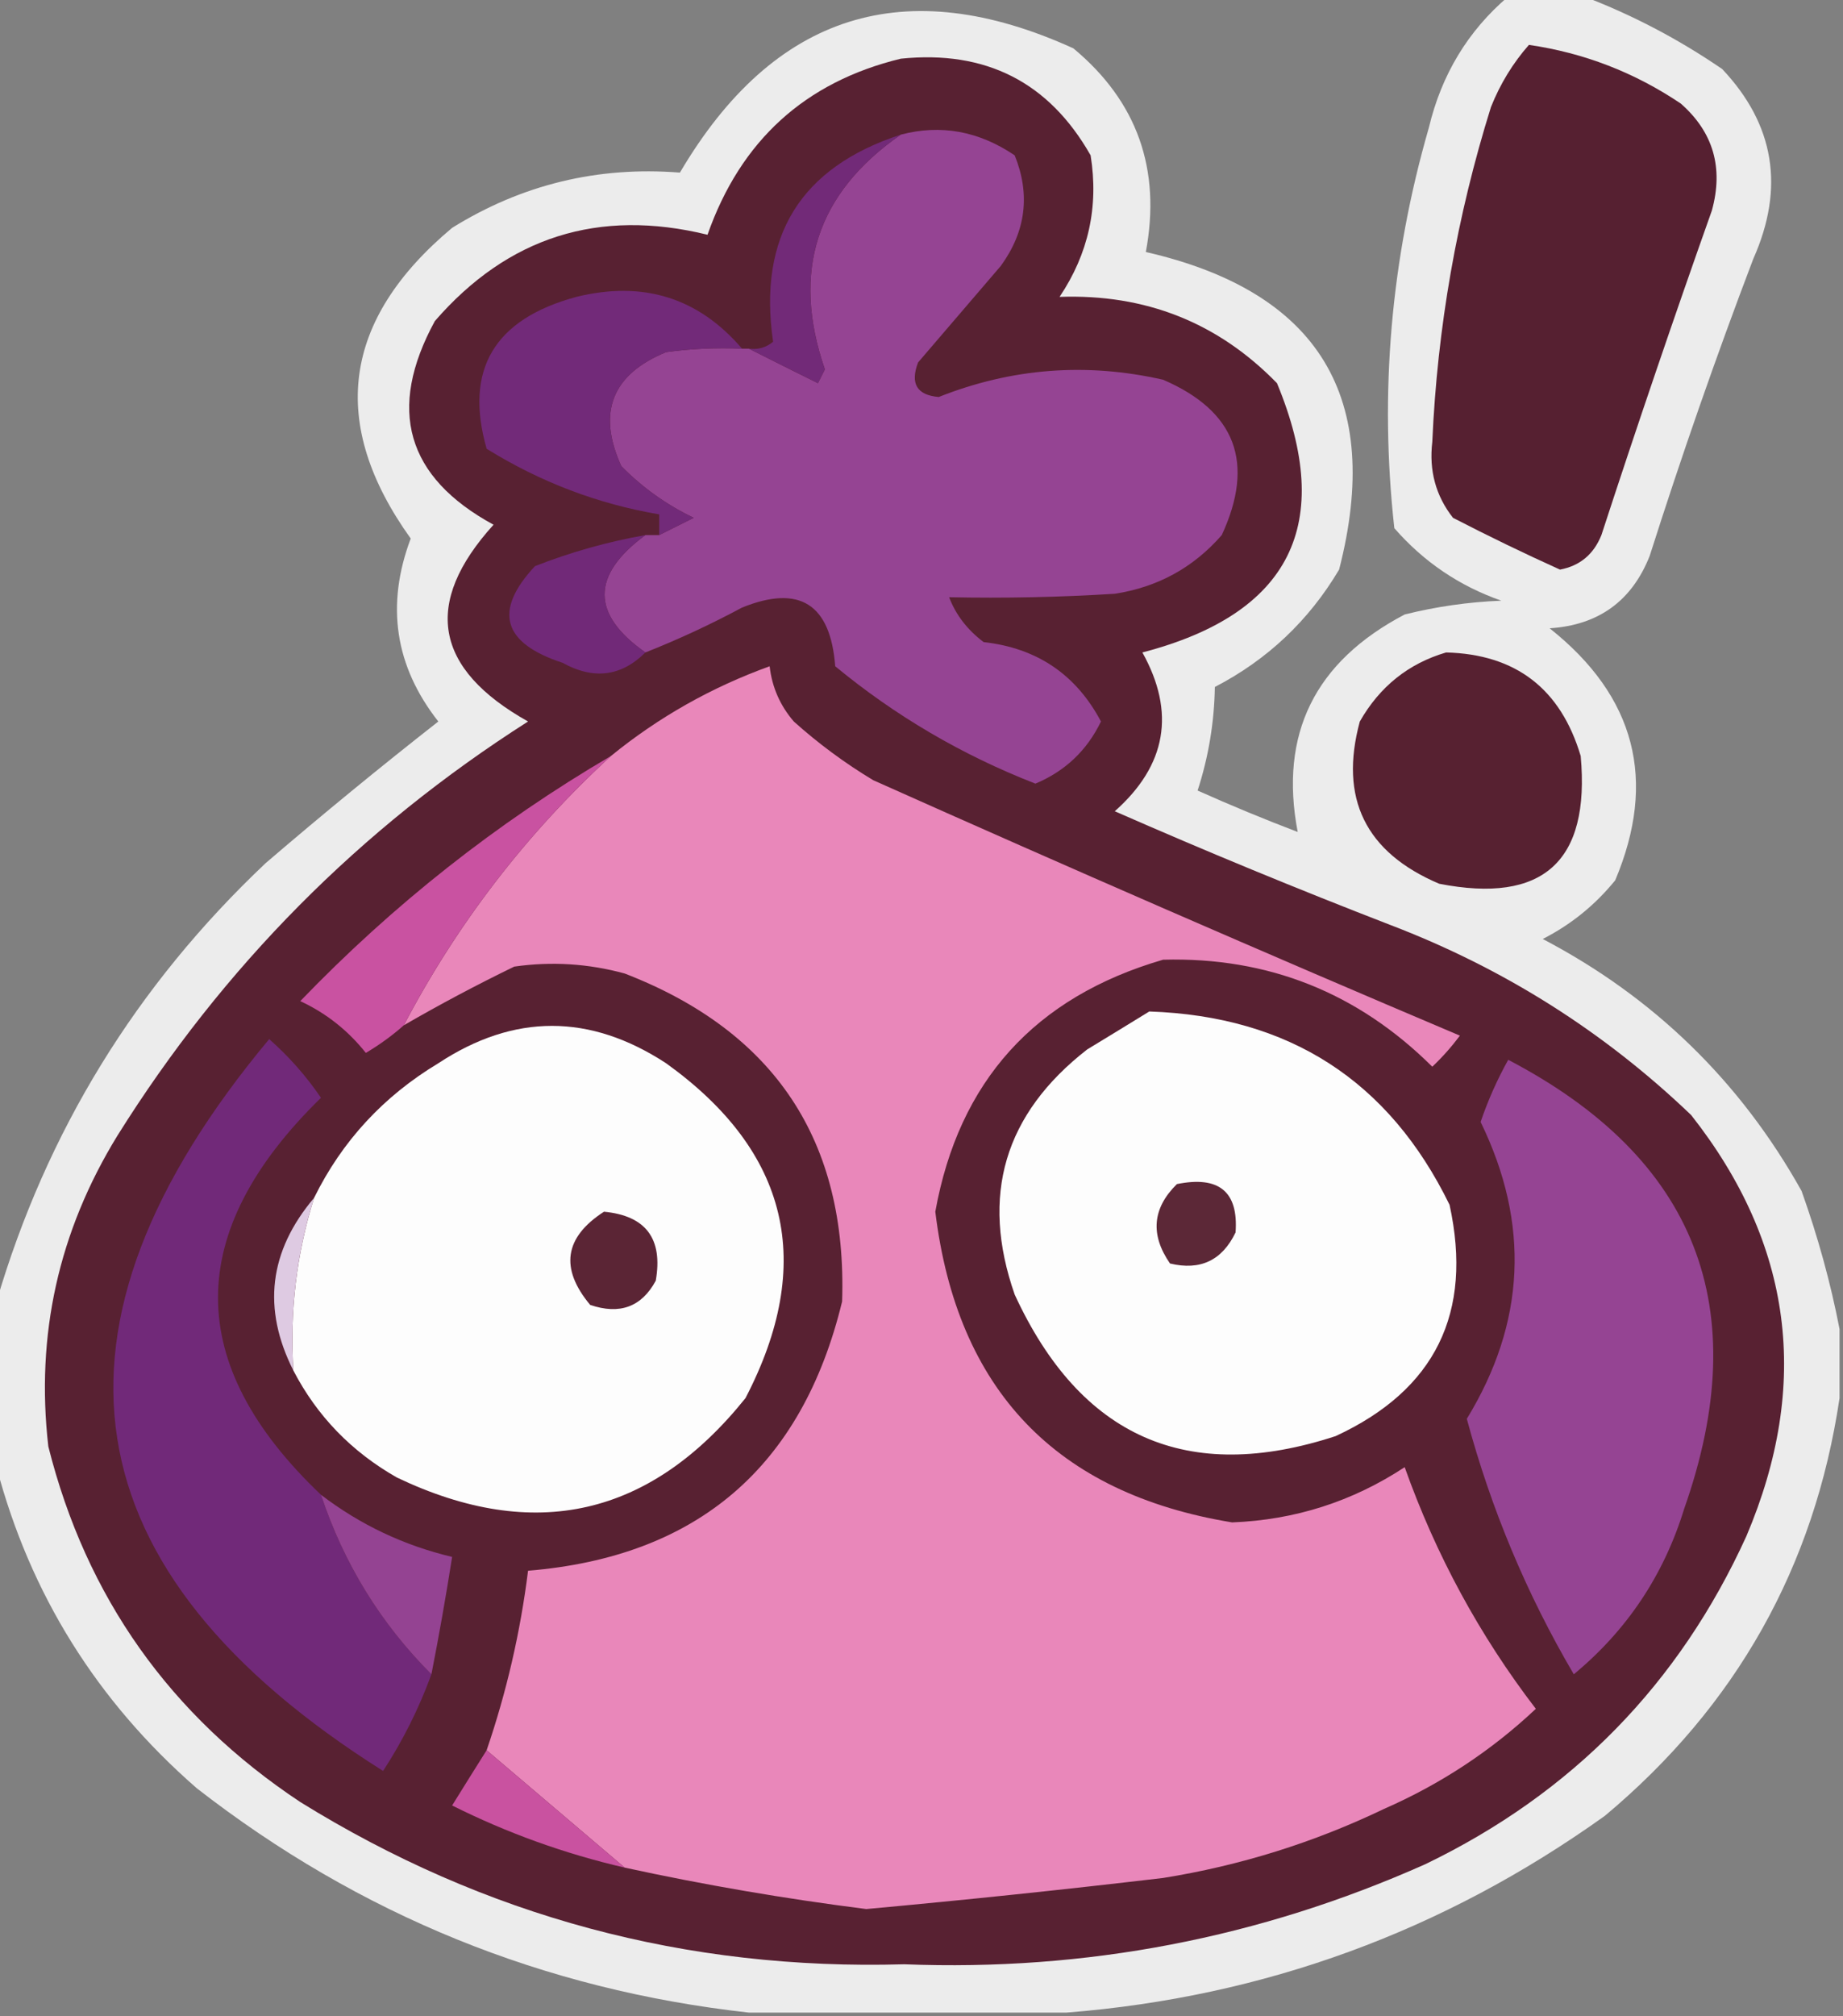 <?xml version="1.0" encoding="UTF-8"?>
<!DOCTYPE svg PUBLIC "-//W3C//DTD SVG 1.1//EN" "http://www.w3.org/Graphics/SVG/1.1/DTD/svg11.dtd">
<svg xmlns="http://www.w3.org/2000/svg" version="1.1" width="267px" height="292px" style="shape-rendering:geometricPrecision; text-rendering:geometricPrecision; image-rendering:optimizeQuality; fill-rule:evenodd; clip-rule:evenodd" xmlns:xlink="http://www.w3.org/1999/xlink">
<rect width="100%" height="100%" fill="#808080" stroke="none"/>
<g><path style="opacity:0.862" fill="#fdfcfc" d="M 218.5,-0.5 C 222.167,-0.5 225.833,-0.5 229.5,-0.5C 236.516,2.176 243.182,5.676 249.5,10C 257.087,18.037 258.587,27.203 254,37.5C 248.606,51.683 243.606,66.016 239,80.5C 236.417,87.047 231.583,90.547 224.5,91C 236.934,100.857 240.1,113.024 234,127.5C 231.079,131.092 227.579,133.925 223.5,136C 239.615,144.448 252.115,156.615 261,172.5C 263.372,179.141 265.206,185.807 266.5,192.5C 266.5,195.833 266.5,199.167 266.5,202.5C 262.868,226.924 251.535,247.09 232.5,263C 209.093,279.745 183.093,289.245 154.5,291.5C 139.167,291.5 123.833,291.5 108.5,291.5C 78.779,288.204 52.112,277.37 28.5,259C 14.037,246.395 4.371,230.895 -0.5,212.5C -0.5,204.5 -0.5,196.5 -0.5,188.5C 6.728,163.894 19.728,142.727 38.5,125C 46.688,117.978 55.021,111.144 63.5,104.5C 57.203,96.485 55.87,87.651 59.5,78C 47.562,61.349 49.562,46.349 65.5,33C 75.608,26.723 86.608,24.057 98.5,25C 112.105,1.909 131.105,-4.091 155.5,7C 164.742,14.673 168.242,24.506 166,36.5C 191.085,42.25 200.418,57.584 194,82.5C 189.616,89.884 183.616,95.551 176,99.5C 175.912,104.65 175.079,109.65 173.5,114.5C 178.268,116.633 183.101,118.633 188,120.5C 185.297,106.339 190.463,95.839 203.5,89C 208.083,87.855 212.749,87.189 217.5,87C 211.416,84.873 206.249,81.373 202,76.5C 199.823,56.921 201.49,37.587 207,18.5C 208.838,10.799 212.672,4.466 218.5,-0.5 Z"/></g>
<g><path style="opacity:1" fill="#562031" d="M 221.5,6.5 C 229.461,7.655 236.794,10.488 243.5,15C 248.211,19.14 249.711,24.306 248,30.5C 242.469,46.092 237.136,61.759 232,77.5C 230.881,80.291 228.881,81.957 226,82.5C 220.816,80.159 215.649,77.659 210.5,75C 208.007,71.826 207.007,68.159 207.5,64C 208.229,47.457 211.063,31.291 216,15.5C 217.343,12.138 219.176,9.138 221.5,6.5 Z"/></g>
<g><path style="opacity:1" fill="#582132" d="M 130.5,8.5 C 142.809,7.237 151.975,11.903 158,22.5C 159.193,29.922 157.693,36.755 153.5,43C 165.953,42.557 176.453,46.724 185,55.5C 193.462,75.909 186.962,88.909 165.5,94.5C 170.331,103.18 168.998,110.846 161.5,117.5C 174.678,123.284 188.012,128.784 201.5,134C 217.909,140.28 232.409,149.447 245,161.5C 259.694,180.146 262.36,200.48 253,222.5C 243.249,243.918 227.749,259.751 206.5,270C 182.514,280.693 157.347,285.527 131,284.5C 99.419,285.414 70.252,277.58 43.5,261C 24.661,248.505 12.494,231.338 7,209.5C 5.152,193.37 8.486,178.37 17,164.5C 32.31,140.023 52.144,120.023 76.5,104.5C 62.877,96.859 61.21,87.359 71.5,76C 58.859,69.121 56.026,59.288 63,46.5C 73.581,34.307 86.748,30.14 102.5,34C 107.288,20.374 116.621,11.874 130.5,8.5 Z"/></g>
<g><path style="opacity:1" fill="#954493" d="M 93.5,94.5 C 85.614,88.972 85.614,83.305 93.5,77.5C 94.167,77.5 94.833,77.5 95.5,77.5C 97.14,76.68 98.807,75.847 100.5,75C 96.56,73.114 93.06,70.614 90,67.5C 86.487,59.724 88.654,54.224 96.5,51C 100.152,50.501 103.818,50.335 107.5,50.5C 107.833,50.5 108.167,50.5 108.5,50.5C 111.765,52.154 115.098,53.82 118.5,55.5C 118.833,54.833 119.167,54.167 119.5,53.5C 114.608,39.307 118.274,27.974 130.5,19.5C 136.292,17.979 141.792,18.979 147,22.5C 149.292,28.161 148.626,33.494 145,38.5C 141,43.167 137,47.833 133,52.5C 131.836,55.567 132.836,57.233 136,57.5C 146.559,53.31 157.392,52.477 168.5,55C 179.012,59.532 181.846,67.032 177,77.5C 172.894,82.207 167.727,85.04 161.5,86C 153.507,86.5 145.507,86.666 137.5,86.5C 138.468,89.044 140.135,91.21 142.5,93C 150.226,93.858 155.893,97.691 159.5,104.5C 157.471,108.696 154.304,111.696 150,113.5C 139.379,109.36 129.713,103.693 121,96.5C 120.312,87.465 115.812,84.632 107.5,88C 102.927,90.454 98.26,92.621 93.5,94.5 Z"/></g>
<g><path style="opacity:1" fill="#722a78" d="M 130.5,19.5 C 118.274,27.974 114.608,39.307 119.5,53.5C 119.167,54.167 118.833,54.833 118.5,55.5C 115.098,53.82 111.765,52.154 108.5,50.5C 109.822,50.67 110.989,50.337 112,49.5C 109.788,34.247 115.954,24.247 130.5,19.5 Z"/></g>
<g><path style="opacity:1" fill="#722a79" d="M 107.5,50.5 C 103.818,50.335 100.152,50.501 96.5,51C 88.654,54.224 86.487,59.724 90,67.5C 93.06,70.614 96.56,73.114 100.5,75C 98.807,75.847 97.14,76.68 95.5,77.5C 95.5,76.5 95.5,75.5 95.5,74.5C 86.629,72.999 78.295,69.832 70.5,65C 67.236,53.558 71.57,46.225 83.5,43C 93.186,40.62 101.186,43.12 107.5,50.5 Z"/></g>
<g><path style="opacity:1" fill="#712978" d="M 93.5,77.5 C 85.614,83.305 85.614,88.972 93.5,94.5C 89.994,97.985 85.994,98.485 81.5,96C 72.79,93.149 71.457,88.483 77.5,82C 82.673,79.97 88.007,78.47 93.5,77.5 Z"/></g>
<g><path style="opacity:1" fill="#572131" d="M 209.5,94.5 C 219.596,94.757 226.096,99.757 229,109.5C 230.385,124.782 223.552,130.948 208.5,128C 197.813,123.46 193.98,115.627 197,104.5C 199.887,99.434 204.054,96.101 209.5,94.5 Z"/></g>
<g><path style="opacity:1" fill="#e987ba" d="M 90.5,270.5 C 83.858,264.863 77.192,259.196 70.5,253.5C 73.391,245.048 75.391,236.382 76.5,227.5C 101.024,225.479 116.191,212.479 122,188.5C 122.756,165.247 112.256,149.414 90.5,141C 85.237,139.561 79.904,139.228 74.5,140C 69.024,142.661 63.691,145.494 58.5,148.5C 66.241,133.76 76.241,120.76 88.5,109.5C 95.391,103.885 103.058,99.552 111.5,96.5C 111.841,99.516 113.007,102.182 115,104.5C 118.566,107.699 122.4,110.533 126.5,113C 154.747,125.626 183.08,137.959 211.5,150C 210.274,151.635 208.941,153.135 207.5,154.5C 196.69,143.76 183.69,138.593 168.5,139C 149.913,144.416 138.913,156.582 135.5,175.5C 138.651,201.315 152.984,216.315 178.5,220.5C 187.602,220.143 195.935,217.476 203.5,212.5C 208.021,225.213 214.354,236.88 222.5,247.5C 216.061,253.562 208.727,258.396 200.5,262C 190.33,266.877 179.663,270.21 168.5,272C 154.187,273.689 139.853,275.189 125.5,276.5C 113.724,275.011 102.058,273.011 90.5,270.5 Z"/></g>
<g><path style="opacity:1" fill="#c952a1" d="M 88.5,109.5 C 76.241,120.76 66.241,133.76 58.5,148.5C 56.849,149.97 55.015,151.303 53,152.5C 50.408,149.238 47.241,146.738 43.5,145C 56.958,131.023 71.957,119.19 88.5,109.5 Z"/></g>
<g><path style="opacity:1" fill="#fdfdfd" d="M 166.5,146.5 C 186.718,147.18 201.218,156.513 210,174.5C 213.422,190.156 207.922,201.322 193.5,208C 172.039,215.025 156.539,208.192 147,187.5C 141.995,173.179 145.495,161.346 157.5,152C 160.564,150.141 163.564,148.308 166.5,146.5 Z"/></g>
<g><path style="opacity:1" fill="#fdfdfd" d="M 42.5,198.5 C 41.957,189.949 42.957,181.616 45.5,173.5C 49.545,165.285 55.545,158.785 63.5,154C 74.456,146.781 85.456,146.781 96.5,154C 114.321,166.806 118.155,182.973 108,202.5C 94.233,219.657 77.399,223.49 57.5,214C 50.931,210.265 45.931,205.099 42.5,198.5 Z"/></g>
<g><path style="opacity:1" fill="#712979" d="M 46.5,216.5 C 49.818,226.481 55.151,235.147 62.5,242.5C 60.707,247.419 58.374,252.086 55.5,256.5C 9.644,227.604 4.144,192.271 39,150.5C 41.872,153.037 44.372,155.87 46.5,159C 26.611,178.436 26.611,197.603 46.5,216.5 Z"/></g>
<g><path style="opacity:1" fill="#954493" d="M 218.5,153.5 C 245.751,167.746 254.251,189.413 244,218.5C 241.05,228.111 235.717,236.111 228,242.5C 221.188,230.909 216.021,218.575 212.5,205.5C 221.016,191.566 221.683,177.233 214.5,162.5C 215.57,159.361 216.904,156.361 218.5,153.5 Z"/></g>
<g><path style="opacity:1" fill="#5c2837" d="M 170.5,171.5 C 176.597,170.263 179.43,172.597 179,178.5C 177.053,182.557 173.886,184.057 169.5,183C 166.616,178.826 166.949,174.993 170.5,171.5 Z"/></g>
<g><path style="opacity:1" fill="#5b2535" d="M 87.5,175.5 C 93.568,176.076 96.068,179.409 95,185.5C 92.947,189.292 89.781,190.458 85.5,189C 81.088,183.714 81.755,179.214 87.5,175.5 Z"/></g>
<g><path style="opacity:1" fill="#decae2" d="M 45.5,173.5 C 42.957,181.616 41.957,189.949 42.5,198.5C 37.969,189.547 38.969,181.214 45.5,173.5 Z"/></g>
<g><path style="opacity:1" fill="#944392" d="M 46.5,216.5 C 52.172,220.836 58.506,223.836 65.5,225.5C 64.608,231.186 63.608,236.853 62.5,242.5C 55.151,235.147 49.818,226.481 46.5,216.5 Z"/></g>
<g><path style="opacity:1" fill="#c952a0" d="M 70.5,253.5 C 77.192,259.196 83.858,264.863 90.5,270.5C 81.811,268.492 73.477,265.492 65.5,261.5C 67.192,258.769 68.858,256.102 70.5,253.5 Z"/></g>
</svg>
